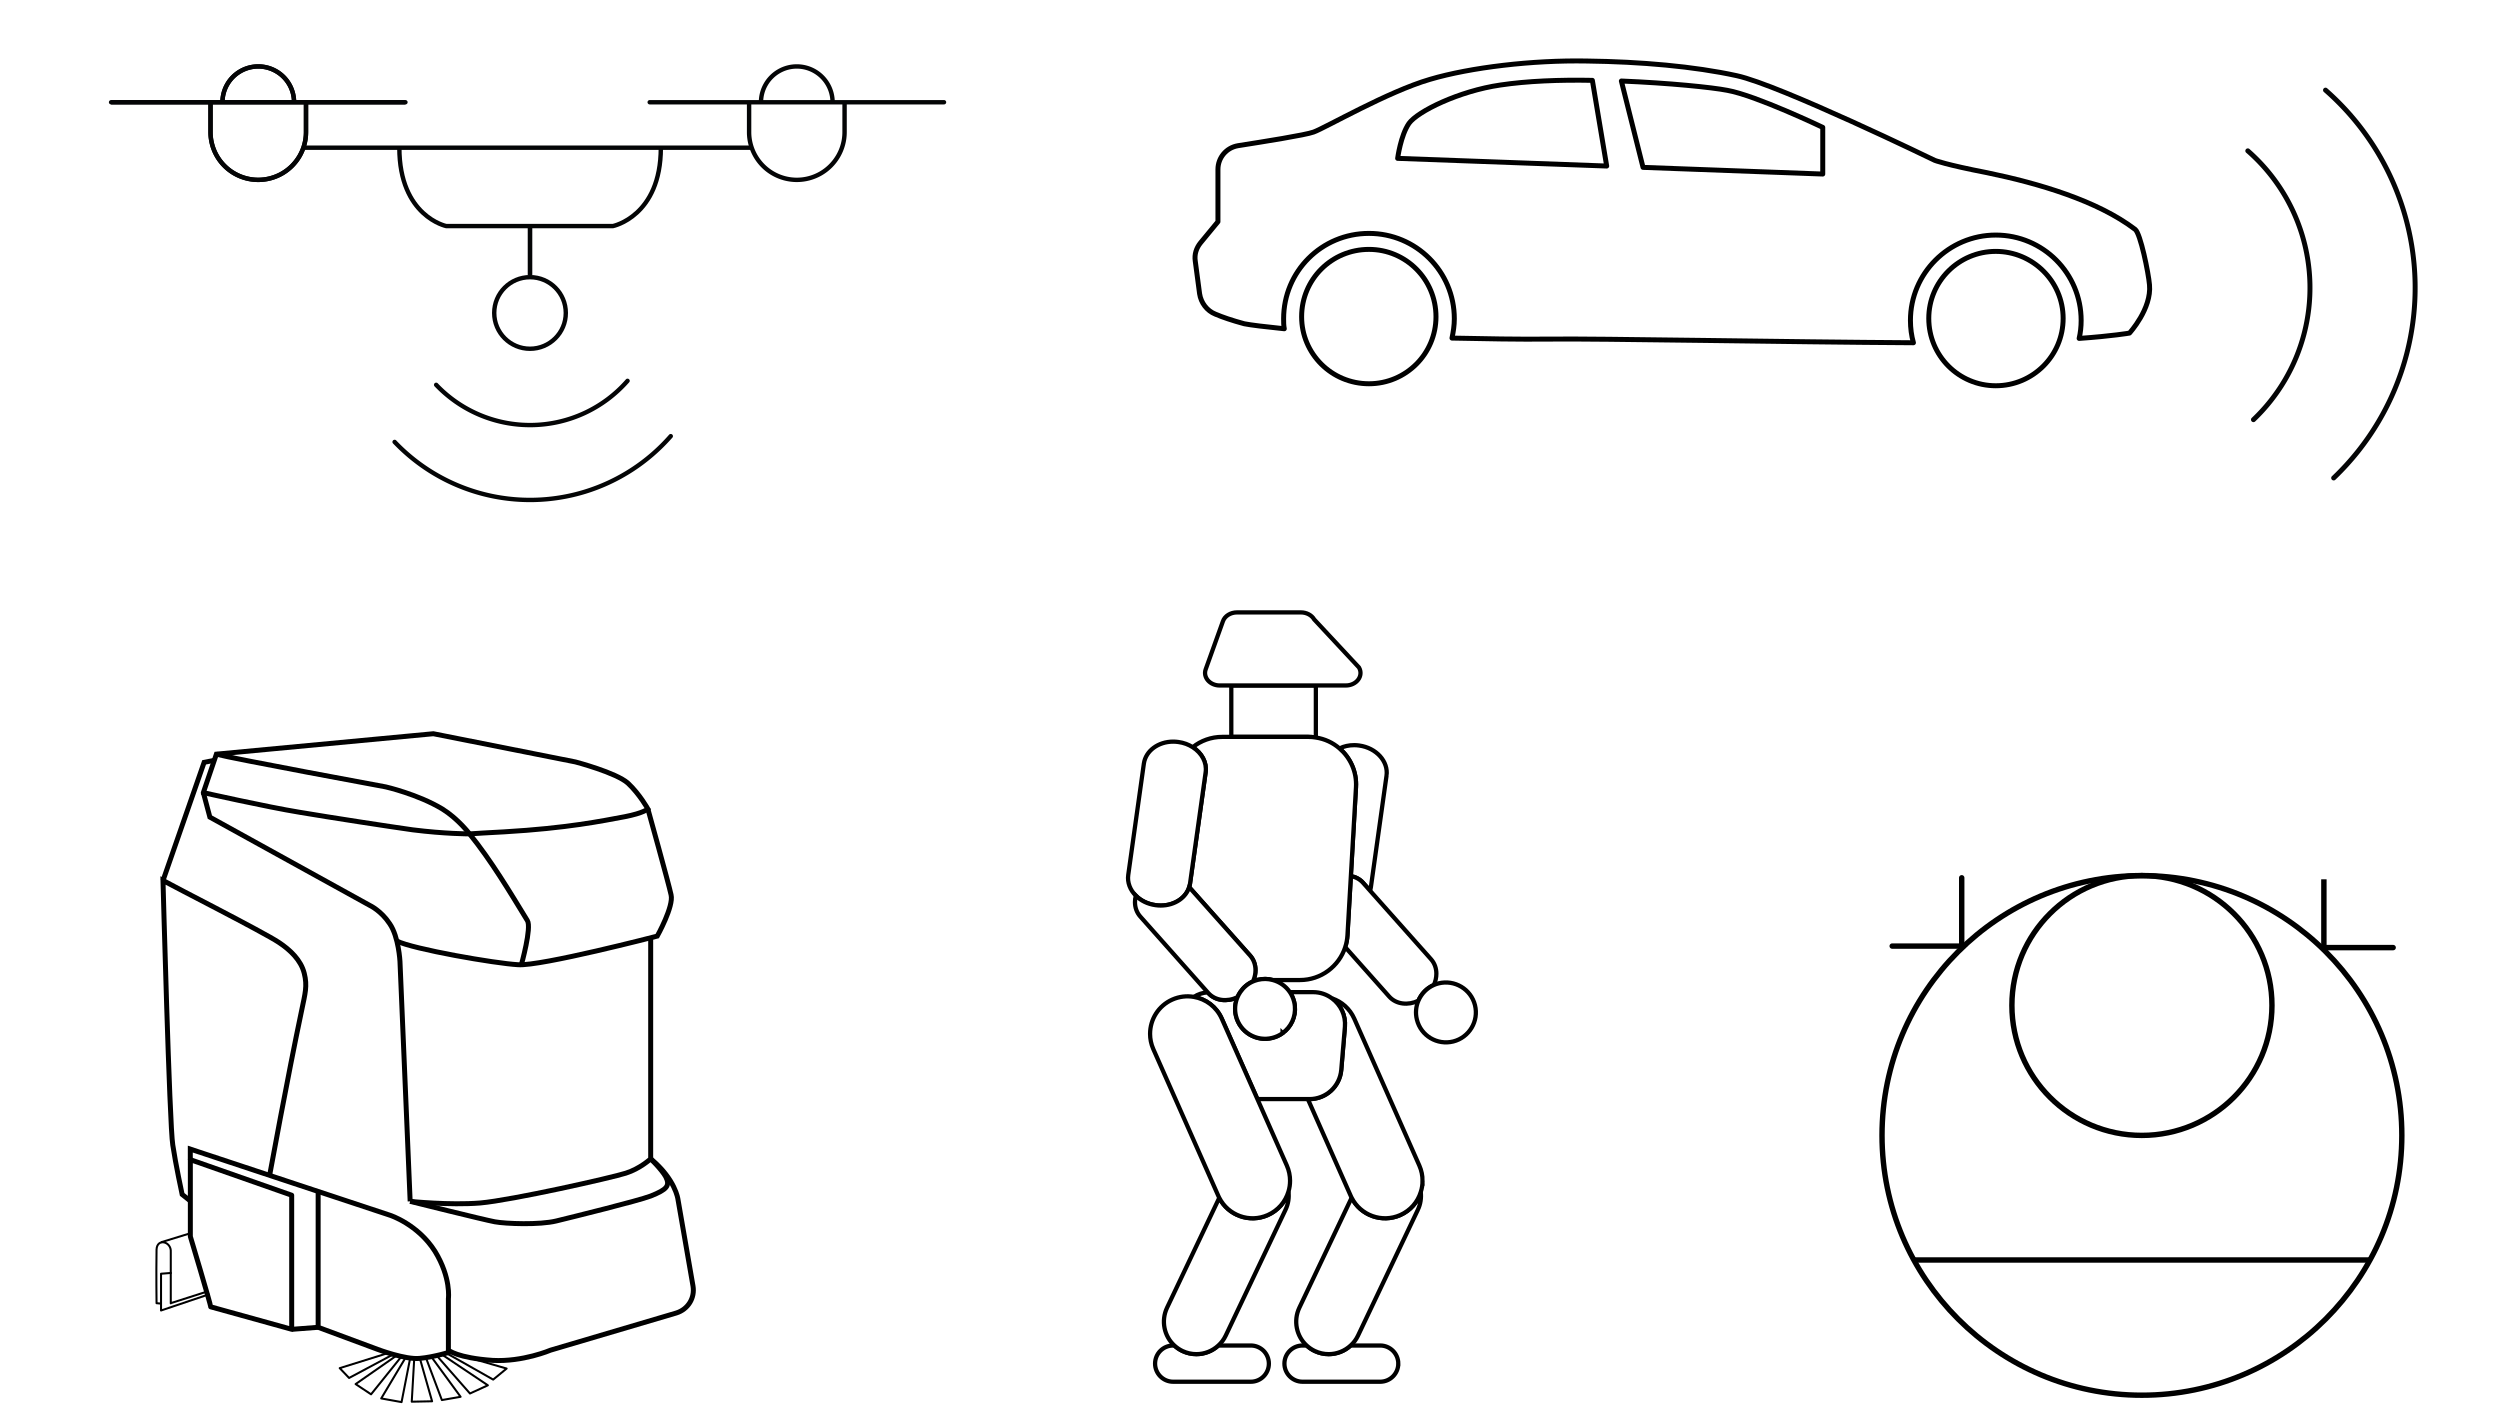 <?xml version="1.0" encoding="UTF-8" standalone="no"?>
<!-- Created with Inkscape (http://www.inkscape.org/) -->

<svg
   xmlns:dc="http://purl.org/dc/elements/1.1/"
   xmlns:cc="http://creativecommons.org/ns#"
   xmlns:rdf="http://www.w3.org/1999/02/22-rdf-syntax-ns#"
   xmlns:svg="http://www.w3.org/2000/svg"
   xmlns="http://www.w3.org/2000/svg"
   xmlns:sodipodi="http://sodipodi.sourceforge.net/DTD/sodipodi-0.dtd"
   xmlns:inkscape="http://www.inkscape.org/namespaces/inkscape"
   width="61.324mm"
   height="34.738mm"
   viewBox="0 0 61.324 34.738"
   version="1.1"
   id="svg1181"
   inkscape:version="0.92.2 (5c3e80d, 2017-08-06)"
   sodipodi:docname="emiia142.svg"
   inkscape:export-filename="C:\Users\User1\Desktop\Бортник\emiia36.png"
   inkscape:export-xdpi="952.74695"
   inkscape:export-ydpi="952.74695">
  <rect x="0" y="0" width="61.324" height="34.738" fill="#808080" stroke="none"/>
  <sodipodi:namedview
     id="base"
     pagecolor="#ffffff"
     bordercolor="#666666"
     borderopacity="1.0"
     inkscape:pageopacity="0.0"
     inkscape:pageshadow="2"
     inkscape:zoom="1.4"
     inkscape:cx="38.813418"
     inkscape:cy="-1.3104093"
     inkscape:document-units="mm"
     inkscape:current-layer="layer1"
     showgrid="false"
     fit-margin-top="0"
     fit-margin-left="0"
     fit-margin-right="0"
     fit-margin-bottom="0"
     inkscape:window-width="1366"
     inkscape:window-height="745"
     inkscape:window-x="-8"
     inkscape:window-y="-8"
     inkscape:window-maximized="1" />
  <defs
     id="defs1175">
    <pattern
       y="0"
       x="0"
       height="6"
       width="6"
       patternUnits="userSpaceOnUse"
       id="EMFhbasepattern" />
    <pattern
       y="0"
       x="0"
       height="6"
       width="6"
       patternUnits="userSpaceOnUse"
       id="EMFhbasepattern-6" />
    <pattern
       y="0"
       x="0"
       height="6"
       width="6"
       patternUnits="userSpaceOnUse"
       id="EMFhbasepattern-1" />
    <pattern
       y="0"
       x="0"
       height="6"
       width="6"
       patternUnits="userSpaceOnUse"
       id="EMFhbasepattern-7" />
  </defs>
  <g
     inkscape:label="Layer 1"
     inkscape:groupmode="layer"
     id="layer1"
     transform="translate(-69.112,-87.645)">
    <rect
       style="fill:#ffffff;fill-opacity:1;stroke:#040506;stroke-width:0;stroke-linecap:round;stroke-linejoin:round;stroke-miterlimit:4;stroke-dasharray:none;stroke-opacity:1"
       id="rect4967"
       width="61.894"
       height="35.435"
       x="69.017"
       y="87.609" />
    <path
       id="path958"
       d="m 121.65,109.123 c -3.517,0 -6.373,2.852 -6.373,6.373 0,3.516 2.856,6.373 6.373,6.373 3.522,0 6.378,-2.857 6.378,-6.373 0,-3.521 -2.856,-6.373 -6.378,-6.373 z"
       style="fill:none;stroke:#000000;stroke-width:0.133;stroke-linecap:butt;stroke-linejoin:miter;stroke-miterlimit:4;stroke-dasharray:none;stroke-opacity:1"
       inkscape:connector-curvature="0" />
    <path
       id="path960"
       d="m 121.65,109.123 c -1.758,0 -3.187,1.423 -3.187,3.184 0,1.76 1.428,3.189 3.187,3.189 1.764,0 3.192,-1.429 3.192,-3.189 0,-1.76 -1.428,-3.184 -3.192,-3.184 z"
       style="fill:none;stroke:#000000;stroke-width:0.133px;stroke-linecap:butt;stroke-linejoin:miter;stroke-miterlimit:4;stroke-dasharray:none;stroke-opacity:1"
       inkscape:connector-curvature="0" />
    <path
       id="path962"
       d="m 116.061,118.552 h 11.185"
       style="fill:none;stroke:#000000;stroke-width:0.133px;stroke-linecap:butt;stroke-linejoin:miter;stroke-miterlimit:4;stroke-dasharray:none;stroke-opacity:1"
       inkscape:connector-curvature="0" />
    <path
       id="path964"
       d="m 117.232,109.177 v 1.712"
       style="fill:none;stroke:#000000;stroke-width:0.133px;stroke-linecap:round;stroke-linejoin:round;stroke-miterlimit:4;stroke-dasharray:none;stroke-opacity:1"
       inkscape:connector-curvature="0" />
    <path
       id="path966"
       d="m 126.116,109.214 v 1.712"
       style="fill:none;stroke:#000000;stroke-width:0.133px;stroke-linecap:butt;stroke-linejoin:miter;stroke-miterlimit:4;stroke-dasharray:none;stroke-opacity:1"
       inkscape:connector-curvature="0" />
    <path
       id="path968"
       d="m 115.527,110.852 h 1.705"
       style="fill:none;stroke:#000000;stroke-width:0.133px;stroke-linecap:round;stroke-linejoin:round;stroke-miterlimit:4;stroke-dasharray:none;stroke-opacity:1"
       inkscape:connector-curvature="0" />
    <path
       id="path970"
       d="m 126.11,110.889 h 1.705"
       style="fill:none;stroke:#000000;stroke-width:0.133px;stroke-linecap:round;stroke-linejoin:round;stroke-miterlimit:4;stroke-dasharray:none;stroke-opacity:1"
       inkscape:connector-curvature="0" />
    <rect
       style="fill:#ffffff;fill-opacity:1;stroke-width:0.265"
       id="rect4618"
       width="2.551"
       height="1.134"
       x="54.276"
       y="95.546" />
    <line
       class="cls-1"
       x1="175.31"
       y1="88.128"
       x2="193.548"
       y2="88.128"
       id="line4702-0"
       style="stroke-width:0.265" />
    <line
       style="fill:none;stroke:#040506;stroke-width:0.108;stroke-miterlimit:4;stroke-dasharray:none;stroke-opacity:1"
       class="cls-1"
       x1="76.562"
       y1="91.268"
       x2="87.538"
       y2="91.268"
       id="line4688" />
    <line
       style="fill:none;stroke:#040506;stroke-width:0.108;stroke-miterlimit:4;stroke-dasharray:none;stroke-opacity:1"
       class="cls-1"
       x1="71.837"
       y1="90.153"
       x2="79.057"
       y2="90.153"
       id="line4690-3" />
    <path
       style="fill:none;stroke:#040506;stroke-width:0.108;stroke-miterlimit:4;stroke-dasharray:none;stroke-opacity:1"
       class="cls-1"
       d="m 74.569,90.153 a 0.878,0.878 0 1 1 1.756,0"
       id="path4692"
       inkscape:connector-curvature="0" />
    <path
       style="fill:none;stroke:#040506;stroke-width:0.108;stroke-miterlimit:4;stroke-dasharray:none;stroke-opacity:1"
       class="cls-1"
       d="m 74.276,90.153 v 0.733 a 1.171,1.171 0 0 0 2.342,0 v -0.733"
       id="path4694"
       inkscape:connector-curvature="0" />
    <line
       style="fill:none;stroke:#040506;stroke-width:0.108;stroke-linecap:round;stroke-linejoin:round;stroke-miterlimit:4;stroke-dasharray:none;stroke-opacity:1"
       class="cls-1"
       x1="71.837"
       y1="90.153"
       x2="79.057"
       y2="90.153"
       id="line4696-9" />
    <path
       style="fill:none;stroke:#040506;stroke-width:0.108;stroke-miterlimit:4;stroke-dasharray:none;stroke-opacity:1"
       class="cls-1"
       d="m 74.569,90.153 a 0.878,0.878 0 1 1 1.756,0"
       id="path4698"
       inkscape:connector-curvature="0" />
    <path
       style="fill:none;stroke:#040506;stroke-width:0.108;stroke-miterlimit:4;stroke-dasharray:none;stroke-opacity:1"
       class="cls-1"
       d="m 74.276,90.153 v 0.733 a 1.171,1.171 0 0 0 2.342,0 v -0.733"
       id="path4700"
       inkscape:connector-curvature="0" />
    <line
       style="fill:none;stroke:#040506;stroke-width:0.108;stroke-linecap:round;stroke-linejoin:round;stroke-miterlimit:4;stroke-dasharray:none;stroke-opacity:1"
       class="cls-1"
       x1="85.049"
       y1="90.153"
       x2="92.268"
       y2="90.153"
       id="line4702" />
    <path
       style="fill:none;stroke:#040506;stroke-width:0.108;stroke-miterlimit:4;stroke-dasharray:none;stroke-opacity:1"
       class="cls-1"
       d="m 87.779,90.153 a 0.878,0.878 0 1 1 1.756,0"
       id="path4704"
       inkscape:connector-curvature="0" />
    <path
       style="fill:none;stroke:#040506;stroke-width:0.108;stroke-miterlimit:4;stroke-dasharray:none;stroke-opacity:1"
       class="cls-1"
       d="m 87.487,90.153 v 0.733 a 1.171,1.171 0 0 0 2.342,0 v -0.733"
       id="path4706"
       inkscape:connector-curvature="0" />
    <path
       style="fill:none;stroke:#040506;stroke-width:0.108;stroke-miterlimit:4;stroke-dasharray:none;stroke-opacity:1"
       class="cls-1"
       d="m 85.322,91.268 c 0,1.686 -1.177,1.923 -1.177,1.923 h -4.085 c 0,0 -1.152,-0.237 -1.152,-1.923"
       id="path4708"
       inkscape:connector-curvature="0" />
    <circle
       style="fill:none;stroke:#040506;stroke-width:0.108;stroke-miterlimit:4;stroke-dasharray:none;stroke-opacity:1"
       class="cls-1"
       cx="82.113"
       cy="95.322"
       r="0.878"
       id="circle4710" />
    <path
       style="fill:none;stroke:#040506;stroke-width:0.108;stroke-linecap:round;stroke-linejoin:round;stroke-miterlimit:4;stroke-dasharray:none;stroke-opacity:1"
       class="cls-1"
       d="m 84.505,96.987 a 3.179,3.179 0 0 1 -4.694,0.098"
       id="path4714"
       inkscape:connector-curvature="0" />
    <path
       style="fill:none;stroke:#040506;stroke-width:0.108;stroke-linecap:round;stroke-linejoin:round;stroke-miterlimit:4;stroke-dasharray:none;stroke-opacity:1"
       class="cls-1"
       d="m 85.565,98.344 a 4.589,4.589 0 0 1 -6.773,0.142"
       id="path4716"
       inkscape:connector-curvature="0" />
    <line
       style="fill:none;stroke:#040506;stroke-width:0.112;stroke-miterlimit:4;stroke-dasharray:none;stroke-opacity:1"
       class="cls-1"
       x1="82.113"
       y1="93.153"
       x2="82.113"
       y2="94.406"
       id="line4718" />
    <g
       id="g10015"
       transform="matrix(0,-1.136,1.136,0,17.616,223.401)"
       style="stroke-width:0.107;stroke-miterlimit:4;stroke-dasharray:none">
      <path
         inkscape:connector-curvature="0"
         id="path4714-3"
         d="m 116.246,93.868 a 3.93,3.93 0 0 1 -5.804,0.122"
         class="cls-1"
         style="fill:none;stroke:#040506;stroke-width:0.107;stroke-linecap:round;stroke-linejoin:round;stroke-miterlimit:4;stroke-dasharray:none;stroke-opacity:1" />
      <path
         inkscape:connector-curvature="0"
         id="path4716-2"
         d="m 117.557,95.546 a 5.673,5.673 0 0 1 -8.374,0.176"
         class="cls-1"
         style="fill:none;stroke:#040506;stroke-width:0.107;stroke-linecap:round;stroke-linejoin:round;stroke-miterlimit:4;stroke-dasharray:none;stroke-opacity:1" />
    </g>
    <g
       transform="matrix(0.157,0,0,0.157,55.498,68.101)"
       id="g14113"
       style="fill:#ffffff;fill-opacity:1;stroke:#000000;stroke-width:0.665;stroke-miterlimit:4;stroke-dasharray:none;stroke-opacity:1">
      <path
         inkscape:connector-curvature="0"
         style="fill:#ffffff;fill-opacity:1;stroke:#000000;stroke-width:0.665;stroke-miterlimit:4;stroke-dasharray:none;stroke-opacity:1"
         d="m 292.301,231.585 v 8.13 c -0.37,-0.07 -0.76,-0.1 -1.15,-0.1 h -12.06 v -8.03 z"
         id="path14075" />
      <g
         id="g14083"
         style="fill:#ffffff;fill-opacity:1;stroke:#000000;stroke-width:0.665;stroke-miterlimit:4;stroke-dasharray:none;stroke-opacity:1">
        <path
           inkscape:connector-curvature="0"
           style="fill:#ffffff;fill-opacity:1;stroke:#000000;stroke-width:0.665;stroke-miterlimit:4;stroke-dasharray:none;stroke-opacity:1"
           d="m 303.341,245.695 -2.44,17.39 c -0.03,0.19 -0.07,0.38 -0.13,0.56 l -1.09,-1.23 c -0.5,-0.57 -1.17,-0.92 -1.91,-1.05 l 0.8,-13.89 c 0.14,-2.41 -0.89,-4.61 -2.58,-6.06 0.68,-0.33 1.47,-0.51 2.3,-0.51 0.26,0 0.53,0.02 0.8,0.06 2.66,0.37 4.57,2.49 4.25,4.73 z"
           id="path14077" />
        <path
           inkscape:connector-curvature="0"
           style="fill:#ffffff;fill-opacity:1;stroke:#000000;stroke-width:0.665;stroke-miterlimit:4;stroke-dasharray:none;stroke-opacity:1"
           d="m 311.131,276.615 c 0,0.58 -0.13,1.19 -0.39,1.76 -1.11,0.49 -1.96,1.38 -2.42,2.46 -1.62,0.78 -3.48,0.57 -4.57,-0.66 l -6.86,-7.71 v -0.01 c 0.2,-0.59 0.31,-1.21 0.35,-1.86 l 0.24,-4.21 0.29,-5.02 c 0.74,0.13 1.41,0.48 1.91,1.05 l 1.09,1.23 9.53,10.71 c 0.56,0.63 0.83,1.43 0.83,2.26 z"
           id="path14079" />
        <path
           inkscape:connector-curvature="0"
           style="fill:#ffffff;fill-opacity:1;stroke:#000000;stroke-width:0.665;stroke-miterlimit:4;stroke-dasharray:none;stroke-opacity:1"
           d="m 313.761,287.205 c -2.51,0.62 -5.05,-0.9 -5.67,-3.4 -0.26,-1.03 -0.16,-2.06 0.23,-2.97 0.46,-1.08 1.31,-1.97 2.42,-2.46 0.23,-0.1 0.48,-0.19 0.74,-0.25 2.51,-0.62 5.05,0.9 5.68,3.4 0.63,2.51 -0.9,5.05 -3.4,5.68 z"
           id="path14081" />
      </g>
      <path
         inkscape:connector-curvature="0"
         style="fill:#ffffff;fill-opacity:1;stroke:#000000;stroke-width:0.665;stroke-miterlimit:4;stroke-dasharray:none;stroke-opacity:1"
         d="m 305.181,337.535 c 0,1.56 -1.27,2.83 -2.83,2.83 h -12.13 c -0.78,0 -1.49,-0.32 -2,-0.83 -0.51,-0.51 -0.83,-1.22 -0.83,-2 0,-1.56 1.27,-2.83 2.83,-2.83 h 0.64 c 0.37,0.34 0.79,0.63 1.27,0.86 0.7,0.33 1.44,0.49 2.18,0.49 1.26,0 2.49,-0.48 3.43,-1.35 h 4.61 c 0.78,0 1.49,0.32 2,0.83 0.51,0.51 0.83,1.22 0.83,2 z"
         id="path14085" />
      <path
         inkscape:connector-curvature="0"
         style="fill:#ffffff;fill-opacity:1;stroke:#000000;stroke-width:0.665;stroke-miterlimit:4;stroke-dasharray:none;stroke-opacity:1"
         d="m 308.241,313.495 -9.35,19.66 c -0.29,0.61 -0.68,1.13 -1.15,1.55 -0.94,0.87 -2.17,1.35 -3.43,1.35 -0.74,0 -1.48,-0.16 -2.18,-0.49 -0.48,-0.23 -0.9,-0.52 -1.27,-0.86 -1.59,-1.46 -2.11,-3.85 -1.14,-5.9 l 8.17,-17.19 c 1.4,2.76 4.73,3.98 7.6,2.71 1.6,-0.71 2.73,-2.05 3.2,-3.6 0.11,0.92 -0.03,1.88 -0.45,2.77 z"
         id="path14087" />
      <g
         id="g14091"
         style="fill:#ffffff;fill-opacity:1;stroke:#000000;stroke-width:0.665;stroke-miterlimit:4;stroke-dasharray:none;stroke-opacity:1">
        <path
           inkscape:connector-curvature="0"
           style="fill:#ffffff;fill-opacity:1;stroke:#000000;stroke-width:0.665;stroke-miterlimit:4;stroke-dasharray:none;stroke-opacity:1"
           d="m 308.971,308.965 c 0,0.6 -0.09,1.2 -0.28,1.76 -0.47,1.55 -1.6,2.89 -3.2,3.6 -2.87,1.27 -6.2,0.05 -7.6,-2.71 -0.05,-0.09 -0.09,-0.18 -0.13,-0.27 l -6.71,-15.14 h 0.25 c 2.59,0 4.75,-1.98 4.97,-4.57 l 0.57,-6.72 c 0.15,-1.81 -0.67,-3.45 -2.01,-4.44 1.5,0.5 2.78,1.61 3.47,3.16 l 10.17,22.96 c 0.34,0.77 0.5,1.58 0.5,2.37 z"
           id="path14089" />
      </g>
      <path
         inkscape:connector-curvature="0"
         style="fill:#ffffff;fill-opacity:1;stroke:#000000;stroke-width:0.665;stroke-miterlimit:4;stroke-dasharray:none;stroke-opacity:1"
         d="m 284.961,337.535 c 0,1.56 -1.26,2.83 -2.82,2.83 h -12.13 c -0.79,0 -1.49,-0.32 -2,-0.83 -0.51,-0.51 -0.83,-1.22 -0.83,-2 0,-1.56 1.26,-2.83 2.83,-2.83 h 0.18 c 0.37,0.34 0.79,0.63 1.27,0.86 0.7,0.33 1.44,0.49 2.18,0.49 1.26,0 2.49,-0.48 3.43,-1.35 h 5.07 c 0.78,0 1.48,0.32 2,0.83 0.5,0.51 0.82,1.22 0.82,2 z"
         id="path14093" />
      <path
         inkscape:connector-curvature="0"
         style="fill:#ffffff;fill-opacity:1;stroke:#000000;stroke-width:0.665;stroke-miterlimit:4;stroke-dasharray:none;stroke-opacity:1"
         d="m 296.841,284.915 -0.57,6.72 c -0.22,2.59 -2.38,4.57 -4.97,4.57 h -8.13 l -5.57,-12.57 c -0.83,-1.86 -2.5,-3.08 -4.37,-3.4 0.64,-0.4 1.37,-0.65 2.17,-0.71 l 0.09,0.1 c 1.09,1.22 2.95,1.44 4.57,0.66 -0.39,0.91 -0.49,1.94 -0.23,2.97 0.63,2.5 3.17,4.02 5.67,3.39 0.59,-0.15 1.13,-0.4 1.6,-0.74 v -0.01 c 1.32,-0.94 2.08,-2.55 1.92,-4.22 -0.02,-0.23 -0.06,-0.47 -0.12,-0.7 -0.14,-0.54 -0.36,-1.04 -0.66,-1.48 h 3.63 c 1.11,0 2.13,0.36 2.96,0.98 1.34,0.99 2.16,2.63 2.01,4.44 z"
         id="path14095" />
      <path
         inkscape:connector-curvature="0"
         style="fill:#ffffff;fill-opacity:1;stroke:#000000;stroke-width:0.665;stroke-miterlimit:4;stroke-dasharray:none;stroke-opacity:1"
         d="m 298.571,247.475 -0.8,13.89 -0.29,5.02 -0.24,4.21 c -0.04,0.65 -0.15,1.27 -0.35,1.86 v 0.01 c -0.97,2.99 -3.78,5.14 -7.07,5.14 h -4.24 c -0.74,-0.21 -1.55,-0.23 -2.36,-0.03 -0.03,0.01 -0.07,0.02 -0.1,0.03 h -0.55 c 0.2,-0.51 0.3,-1.03 0.3,-1.54 0,-0.84 -0.27,-1.64 -0.83,-2.27 l -9.53,-10.7 c 0.06,-0.18 0.1,-0.37 0.13,-0.56 l 2.44,-17.39 c 0.22,-1.54 -0.61,-3.02 -2.02,-3.92 1.27,-1.01 2.87,-1.61 4.62,-1.61 h 13.47 c 0.39,0 0.78,0.03 1.15,0.1 1.4,0.21 2.67,0.81 3.69,1.7 1.69,1.45 2.72,3.65 2.58,6.06 z"
         id="path14097" />
      <path
         inkscape:connector-curvature="0"
         style="fill:#ffffff;fill-opacity:1;stroke:#000000;stroke-width:0.665;stroke-miterlimit:4;stroke-dasharray:none;stroke-opacity:1"
         d="m 287.561,313.495 -9.34,19.66 c -0.29,0.61 -0.68,1.13 -1.15,1.55 -0.94,0.87 -2.17,1.35 -3.43,1.35 -0.74,0 -1.48,-0.16 -2.18,-0.49 -0.48,-0.23 -0.9,-0.52 -1.27,-0.86 -1.59,-1.46 -2.11,-3.84 -1.14,-5.9 l 8.16,-17.17 c 1.4,2.75 4.73,3.96 7.58,2.69 1.63,-0.72 2.76,-2.09 3.23,-3.67 0.12,0.94 -0.02,1.92 -0.46,2.84 z"
         id="path14099" />
      <path
         inkscape:connector-curvature="0"
         style="fill:#ffffff;fill-opacity:1;stroke:#000000;stroke-width:0.665;stroke-miterlimit:4;stroke-dasharray:none;stroke-opacity:1"
         d="m 288.271,308.965 c 0,0.58 -0.08,1.15 -0.25,1.69 -0.47,1.58 -1.6,2.95 -3.23,3.67 -2.85,1.27 -6.18,0.06 -7.58,-2.69 -0.05,-0.09 -0.1,-0.19 -0.14,-0.29 l -10.17,-22.96 c -0.34,-0.77 -0.5,-1.58 -0.5,-2.37 0,-2.25 1.29,-4.39 3.48,-5.36 1.09,-0.48 2.24,-0.61 3.34,-0.42 h 0.01 c 1.87,0.32 3.54,1.54 4.37,3.4 l 5.57,12.57 4.6,10.39 c 0.34,0.77 0.5,1.58 0.5,2.37 z"
         id="path14101" />
      <g
         id="g14109"
         style="fill:#ffffff;fill-opacity:1;stroke:#000000;stroke-width:0.665;stroke-miterlimit:4;stroke-dasharray:none;stroke-opacity:1">
        <path
           inkscape:connector-curvature="0"
           style="fill:#ffffff;fill-opacity:1;stroke:#000000;stroke-width:0.665;stroke-miterlimit:4;stroke-dasharray:none;stroke-opacity:1"
           d="m 275.081,245.145 -2.44,17.39 c -0.03,0.19 -0.07,0.38 -0.13,0.56 -0.25,0.8 -0.78,1.48 -1.49,1.98 -0.8,0.56 -1.83,0.89 -2.95,0.89 -0.27,0 -0.54,-0.02 -0.82,-0.06 -1.24,-0.17 -2.32,-0.72 -3.08,-1.49 -0.88,-0.88 -1.35,-2.04 -1.18,-3.24 l 2.44,-17.39 c 0.29,-2 2.25,-3.43 4.58,-3.43 0.27,0 0.54,0.02 0.82,0.06 0.83,0.11 1.59,0.4 2.23,0.81 1.41,0.9 2.24,2.38 2.02,3.92 z"
           id="path14103" />
        <path
           inkscape:connector-curvature="0"
           style="fill:#ffffff;fill-opacity:1;stroke:#000000;stroke-width:0.665;stroke-miterlimit:4;stroke-dasharray:none;stroke-opacity:1"
           d="m 282.871,276.065 c 0,0.51 -0.1,1.03 -0.3,1.54 -0.03,0.07 -0.06,0.15 -0.09,0.22 -0.83,0.36 -1.51,0.95 -1.99,1.67 -0.17,0.25 -0.31,0.51 -0.43,0.79 -1.62,0.78 -3.48,0.56 -4.57,-0.66 l -0.09,-0.1 -10.53,-11.84 c -0.56,-0.63 -0.83,-1.42 -0.83,-2.26 0,-0.33 0.04,-0.67 0.13,-1.01 0.76,0.77 1.84,1.32 3.08,1.49 0.28,0.04 0.55,0.06 0.82,0.06 1.12,0 2.15,-0.33 2.95,-0.89 0.71,-0.5 1.24,-1.18 1.49,-1.98 l 9.53,10.7 c 0.56,0.63 0.83,1.43 0.83,2.27 z"
           id="path14105" />
        <path
           inkscape:connector-curvature="0"
           style="fill:#ffffff;fill-opacity:1;stroke:#000000;stroke-width:0.665;stroke-miterlimit:4;stroke-dasharray:none;stroke-opacity:1"
           d="m 287.101,285.895 v 0.01 c -0.47,0.34 -1.01,0.59 -1.6,0.74 -2.5,0.63 -5.04,-0.89 -5.67,-3.39 -0.26,-1.03 -0.16,-2.06 0.23,-2.97 0.12,-0.28 0.26,-0.54 0.43,-0.79 0.48,-0.72 1.16,-1.31 1.99,-1.67 0.2,-0.09 0.42,-0.16 0.64,-0.22 0.03,-0.01 0.07,-0.02 0.1,-0.03 0.81,-0.2 1.62,-0.18 2.36,0.03 1.08,0.29 2.03,0.96 2.66,1.89 0.3,0.44 0.52,0.94 0.66,1.48 0.06,0.23 0.1,0.47 0.12,0.7 0.16,1.67 -0.6,3.28 -1.92,4.22 z"
           id="path14107" />
      </g>
      <path
         inkscape:connector-curvature="0"
         style="fill:#ffffff;fill-opacity:1;stroke:#000000;stroke-width:0.665;stroke-miterlimit:4;stroke-dasharray:none;stroke-opacity:1"
         d="m 296.971,231.585 h -19.68 c -1.54,0 -2.65,-1.27 -2.2,-2.53 l 2.69,-7.5 c 0.29,-0.83 1.19,-1.39 2.2,-1.39 h 9.99 c 0.88,0 1.68,0.43 2.07,1.1 l 7,7.51 c 0.75,1.3 -0.37,2.81 -2.07,2.81 z"
         id="path14111" />
    </g>
    <g
       id="g14073"
       transform="matrix(-0.155,0,0,0.155,155.106,29.96)"
       style="stroke:#000000;stroke-width:0.787;stroke-miterlimit:4;stroke-dasharray:none;stroke-opacity:1">
      <g
         id="XMLID_3_"
         style="stroke:#000000;stroke-width:0.787;stroke-miterlimit:4;stroke-dasharray:none;stroke-opacity:1">
        <g
           id="g14058"
           style="stroke:#000000;stroke-width:0.787;stroke-miterlimit:4;stroke-dasharray:none;stroke-opacity:1" />
        <g
           id="g14070"
           style="stroke:#000000;stroke-width:0.787;stroke-miterlimit:4;stroke-dasharray:none;stroke-opacity:1">
          <path
             style="fill:none;stroke:#000000;stroke-width:0.787;stroke-linejoin:round;stroke-miterlimit:4;stroke-dasharray:none;stroke-opacity:1"
             d="m 364.798,410.574 -2.744,-3.324 v -8.284 c 0,-1.847 -1.319,-3.43 -3.166,-3.746 -4.01,-0.633 -10.711,-1.688 -11.977,-2.163 -1.9,-0.686 -11.714,-6.384 -18.415,-8.337 -6.437,-1.9 -16.251,-3.06 -24.799,-2.902 -8.495,0.105 -16.99,0.844 -23.744,2.322 -6.807,1.477 -31.342,13.402 -31.342,13.402 0,0 -1.741,0.686 -8.284,1.952 -8.178,1.688 -17.465,4.432 -23.427,8.97 -0.844,0.633 -2.111,6.912 -2.269,8.759 -0.369,3.799 3.166,7.651 3.166,7.651 0,0 2.744,0.475 7.967,0.844 -0.211,-0.897 -0.317,-1.847 -0.317,-2.849 0,-7.44 6.015,-13.508 13.508,-13.508 7.44,0 13.508,6.068 13.508,13.508 0,1.214 -0.158,2.427 -0.475,3.535 19.417,-0.106 50.231,-0.686 57.513,-0.58 5.065,0.053 10.342,-0.053 15.513,-0.158 -0.211,-1.003 -0.369,-2.005 -0.369,-3.06 0,-7.493 6.068,-13.508 13.508,-13.508 7.493,0 13.508,6.015 13.508,13.508 0,0.528 0,1.055 -0.106,1.583 3.06,-0.317 5.276,-0.58 6.332,-0.791 1.952,-0.528 3.482,-1.055 4.59,-1.53 1.319,-0.528 2.269,-1.794 2.48,-3.219 l 0.686,-5.171 c 0.158,-1.058 -0.159,-2.06 -0.845,-2.904 z"
             id="path14060"
             inkscape:connector-curvature="0" />
          <path
             style="fill:none;stroke:#000000;stroke-width:0.787;stroke-linejoin:round;stroke-miterlimit:4;stroke-dasharray:none;stroke-opacity:1"
             d="m 281.431,386.46 c 2.427,-0.475 9.181,-1.161 16.779,-1.477 l -3.43,13.666 -28.44,1.055 v -7.387 c 0,0 10.606,-5.065 15.091,-5.857 z"
             id="path14062"
             inkscape:connector-curvature="0" />
          <path
             style="fill:none;stroke:#000000;stroke-width:0.787;stroke-linejoin:round;stroke-miterlimit:4;stroke-dasharray:none;stroke-opacity:1"
             d="m 333.614,397.224 -33.083,1.214 2.269,-13.56 c 5.171,-0.106 10.342,0.106 14.563,0.739 6.543,0.95 13.086,4.168 14.457,6.068 1.32,1.899 1.794,5.539 1.794,5.539 z"
             id="path14064"
             inkscape:connector-curvature="0" />
          <path
             style="fill:none;stroke:#000000;stroke-width:0.787;stroke-linejoin:round;stroke-miterlimit:4;stroke-dasharray:none;stroke-opacity:1"
             d="m 249.561,422.551 c 0,5.91 -4.749,10.658 -10.606,10.658 -5.857,0 -10.658,-4.749 -10.658,-10.658 0,-5.857 4.802,-10.606 10.658,-10.606 5.857,0.001 10.606,4.749 10.606,10.606 z"
             id="path14066"
             inkscape:connector-curvature="0" />
          <path
             style="fill:none;stroke:#000000;stroke-width:0.787;stroke-linejoin:round;stroke-miterlimit:4;stroke-dasharray:none;stroke-opacity:1"
             d="m 348.811,422.287 c 0,5.857 -4.749,10.606 -10.658,10.606 -5.857,0 -10.606,-4.749 -10.606,-10.606 0,-5.91 4.749,-10.658 10.606,-10.658 5.909,0 10.658,4.749 10.658,10.658 z"
             id="path14068"
             inkscape:connector-curvature="0" />
        </g>
      </g>
    </g>
    <path
       id="path14779"
       d="m 80.63,108.1 c 0.529,0.652 0.989,1.424 1.418,2.126 0.11,0.17 -0.15,1.093 -0.15,1.093"
       style="fill:none;stroke:#000000;stroke-width:0.122;stroke-linecap:butt;stroke-linejoin:miter;stroke-miterlimit:4;stroke-dasharray:none;stroke-opacity:1"
       inkscape:connector-curvature="0" />
    <path
       id="path14781"
       d="m 76.267,120.253 0.649,-0.05"
       style="fill:none;stroke:#000000;stroke-width:0.122;stroke-linecap:butt;stroke-linejoin:miter;stroke-miterlimit:4;stroke-dasharray:none;stroke-opacity:1"
       inkscape:connector-curvature="0" />
    <path
       id="path14783"
       d="m 74.25,119.39 -1.188,0.401 v -0.902 l 0.26,-0.02"
       style="fill:none;stroke:#000000;stroke-width:0.05;stroke-linecap:butt;stroke-linejoin:round;stroke-miterlimit:4;stroke-dasharray:none;stroke-opacity:1"
       inkscape:connector-curvature="0" />
    <path
       id="path14785"
       d="m 73.062,118.117 0.719,-0.221"
       style="fill:none;stroke:#000000;stroke-width:0.05;stroke-linecap:butt;stroke-linejoin:miter;stroke-miterlimit:4;stroke-dasharray:none;stroke-opacity:1"
       inkscape:connector-curvature="0" />
    <path
       id="path14787"
       d="m 74.18,119.33 -0.879,0.281 c 0,0.1 0,-1.253 0,-1.253 0.02,-0.261 -0.339,-0.351 -0.349,-0.06 -0.01,0.622 0,1.314 0,1.314 l 0.11,0.01"
       style="fill:none;stroke:#000000;stroke-width:0.05;stroke-linecap:butt;stroke-linejoin:round;stroke-miterlimit:4;stroke-dasharray:none;stroke-opacity:1"
       inkscape:connector-curvature="0" />
    <path
       id="path14789"
       d="m 78.633,120.834 -1.188,0.371 0.23,0.241 1.088,-0.582"
       style="fill:none;stroke:#000000;stroke-width:0.05;stroke-linecap:butt;stroke-linejoin:round;stroke-miterlimit:4;stroke-dasharray:none;stroke-opacity:1"
       inkscape:connector-curvature="0" />
    <path
       id="path14791"
       d="m 78.843,120.894 -1.008,0.702 0.379,0.251 0.749,-0.932"
       style="fill:none;stroke:#000000;stroke-width:0.05;stroke-linecap:butt;stroke-linejoin:round;stroke-miterlimit:4;stroke-dasharray:none;stroke-opacity:1"
       inkscape:connector-curvature="0" />
    <path
       id="path14793"
       d="m 80.051,120.834 c 0.03,0.01 1.158,0.652 1.158,0.652 l 0.33,-0.271 -0.939,-0.271"
       style="fill:none;stroke:#000000;stroke-width:0.05;stroke-linecap:butt;stroke-linejoin:round;stroke-miterlimit:4;stroke-dasharray:none;stroke-opacity:1"
       inkscape:connector-curvature="0" />
    <path
       id="path14795"
       d="m 79.821,120.894 0.819,0.933 0.439,-0.201 -1.138,-0.762"
       style="fill:none;stroke:#000000;stroke-width:0.05;stroke-linecap:butt;stroke-linejoin:round;stroke-miterlimit:4;stroke-dasharray:none;stroke-opacity:1"
       inkscape:connector-curvature="0" />
    <path
       id="path14797"
       d="m 79.562,120.955 0.389,1.033 0.459,-0.08 -0.719,-0.983"
       style="fill:none;stroke:#000000;stroke-width:0.05;stroke-linecap:butt;stroke-linejoin:round;stroke-miterlimit:4;stroke-dasharray:none;stroke-opacity:1"
       inkscape:connector-curvature="0" />
    <path
       id="path14799"
       d="m 79.272,120.985 -0.06,1.043 0.499,-0.01 -0.3,-1.053"
       style="fill:none;stroke:#000000;stroke-width:0.05;stroke-linecap:butt;stroke-linejoin:round;stroke-miterlimit:4;stroke-dasharray:none;stroke-opacity:1"
       inkscape:connector-curvature="0" />
    <path
       id="path14801"
       d="m 79.062,120.945 -0.599,1.003 0.499,0.09 0.21,-1.073"
       style="fill:none;stroke:#000000;stroke-width:0.05;stroke-linecap:butt;stroke-linejoin:round;stroke-miterlimit:4;stroke-dasharray:none;stroke-opacity:1"
       inkscape:connector-curvature="0" />
    <path
       id="path14803"
       d="m 76.916,116.874 v 3.329 l 1.458,0.541 c 0,0 0.689,0.261 1.038,0.221 0.339,-0.03 0.759,-0.16 0.759,-0.16"
       style="fill:none;stroke:#000000;stroke-width:0.122;stroke-linecap:butt;stroke-linejoin:miter;stroke-miterlimit:4;stroke-dasharray:none;stroke-opacity:1"
       inkscape:connector-curvature="0" />
    <path
       id="path14805"
       d="m 79.172,117.114 c 0,0 1.807,0.451 2.077,0.501 0.27,0.05 1.098,0.08 1.508,-0.02 0.409,-0.1 1.997,-0.491 2.317,-0.612 0.399,-0.16 0.479,-0.251 0.369,-0.471 -0.1,-0.18 -0.369,-0.441 -0.369,-0.441"
       style="fill:none;stroke:#000000;stroke-width:0.122;stroke-linecap:butt;stroke-linejoin:miter;stroke-miterlimit:4;stroke-dasharray:none;stroke-opacity:1"
       inkscape:connector-curvature="0" />
    <path
       id="path14807"
       d="m 85.073,116.071 c 0.609,0.501 0.669,0.993 0.669,0.993 l 0.369,2.126 c 0.05,0.291 -0.12,0.572 -0.409,0.662 l -3.085,0.912 c 0,0 -0.679,0.291 -1.418,0.251 -0.869,-0.06 -1.088,-0.251 -1.088,-0.251 v -1.263 c 0,0 0.07,-0.511 -0.33,-1.163 -0.419,-0.662 -1.098,-0.882 -1.098,-0.882 l -4.903,-1.624 v 0.261"
       style="fill:none;stroke:#000000;stroke-width:0.122;stroke-linecap:butt;stroke-linejoin:miter;stroke-miterlimit:4;stroke-dasharray:none;stroke-opacity:1"
       inkscape:connector-curvature="0" />
    <path
       id="path14809"
       d="m 74.28,119.701 c 0,-0.06 -0.499,-1.725 -0.499,-1.725 v -1.885 l 2.486,0.872 v 3.289 z"
       style="fill:none;stroke:#000000;stroke-width:0.122;stroke-linecap:butt;stroke-linejoin:round;stroke-miterlimit:4;stroke-dasharray:none;stroke-opacity:1"
       inkscape:connector-curvature="0" />
    <path
       id="path14811"
       d="m 73.78,117.104 -0.2,-0.16 c 0,0 -0.16,-0.742 -0.23,-1.213 -0.08,-0.471 -0.24,-6.487 -0.24,-6.487 0.27,0.15 2.456,1.263 2.836,1.514 0.29,0.191 0.549,0.441 0.629,0.762 0.08,0.311 0.02,0.501 -0.06,0.892 -0.349,1.654 -0.789,4.061 -0.789,4.061"
       style="fill:none;stroke:#000000;stroke-width:0.122;stroke-linecap:butt;stroke-linejoin:miter;stroke-miterlimit:4;stroke-dasharray:none;stroke-opacity:1"
       inkscape:connector-curvature="0" />
    <path
       id="path14813"
       d="m 78.843,110.727 c 0.399,0.201 2.416,0.551 2.976,0.582 0.559,0.04 3.415,-0.702 3.415,-0.702 0,0 0.409,-0.732 0.339,-1.013 -0.06,-0.281 -0.569,-2.106 -0.569,-2.106"
       style="fill:none;stroke:#000000;stroke-width:0.122;stroke-linecap:butt;stroke-linejoin:miter;stroke-miterlimit:4;stroke-dasharray:none;stroke-opacity:1"
       inkscape:connector-curvature="0" />
    <path
       id="path14815"
       d="m 79.172,117.114 c 0,0 0.959,0.1 1.717,0.04 0.789,-0.07 3.235,-0.622 3.575,-0.732 0.349,-0.11 0.609,-0.351 0.609,-0.351 v -5.425"
       style="fill:none;stroke:#000000;stroke-width:0.122;stroke-linecap:butt;stroke-linejoin:miter;stroke-miterlimit:4;stroke-dasharray:none;stroke-opacity:1"
       inkscape:connector-curvature="0" />
    <path
       id="path14817"
       d="m 74.1,107.087 0.16,0.602 3.924,2.166 c 0,0 0.28,0.13 0.489,0.451 0.22,0.321 0.25,0.922 0.25,0.922 l 0.25,5.886"
       style="fill:none;stroke:#000000;stroke-width:0.122;stroke-linecap:butt;stroke-linejoin:miter;stroke-miterlimit:4;stroke-dasharray:none;stroke-opacity:1"
       inkscape:connector-curvature="0" />
    <path
       id="path14819"
       d="m 73.111,109.243 1.008,-2.898 0.25,-0.05"
       style="fill:none;stroke:#000000;stroke-width:0.122;stroke-linecap:butt;stroke-linejoin:miter;stroke-miterlimit:4;stroke-dasharray:none;stroke-opacity:1"
       inkscape:connector-curvature="0" />
    <path
       id="path14821"
       d="m 74.419,106.145 c 0.409,0.11 4.154,0.802 4.154,0.802 0,0 0.789,0.18 1.388,0.541 0.389,0.241 0.669,0.612 0.669,0.612"
       style="fill:none;stroke:#000000;stroke-width:0.122;stroke-linecap:butt;stroke-linejoin:miter;stroke-miterlimit:4;stroke-dasharray:none;stroke-opacity:1"
       inkscape:connector-curvature="0" />
    <path
       id="path14823"
       d="m 74.1,107.087 0.32,-0.943 5.322,-0.501 3.485,0.692 c 0,0 0.998,0.261 1.288,0.521 0.29,0.271 0.489,0.632 0.489,0.632 0,0 -0.1,0.1 -0.569,0.191 -0.539,0.1 -1.408,0.281 -2.956,0.371 -0.25,0.01 -0.849,0.05 -0.849,0.05 0,0 -0.609,0 -1.398,-0.1 -0.569,-0.08 -2.007,-0.301 -2.776,-0.431 -0.799,-0.13 -2.356,-0.481 -2.356,-0.481 z"
       style="fill:none;stroke:#000000;stroke-width:0.122;stroke-linecap:butt;stroke-linejoin:miter;stroke-miterlimit:4;stroke-dasharray:none;stroke-opacity:1"
       inkscape:connector-curvature="0" />
  </g>
</svg>
